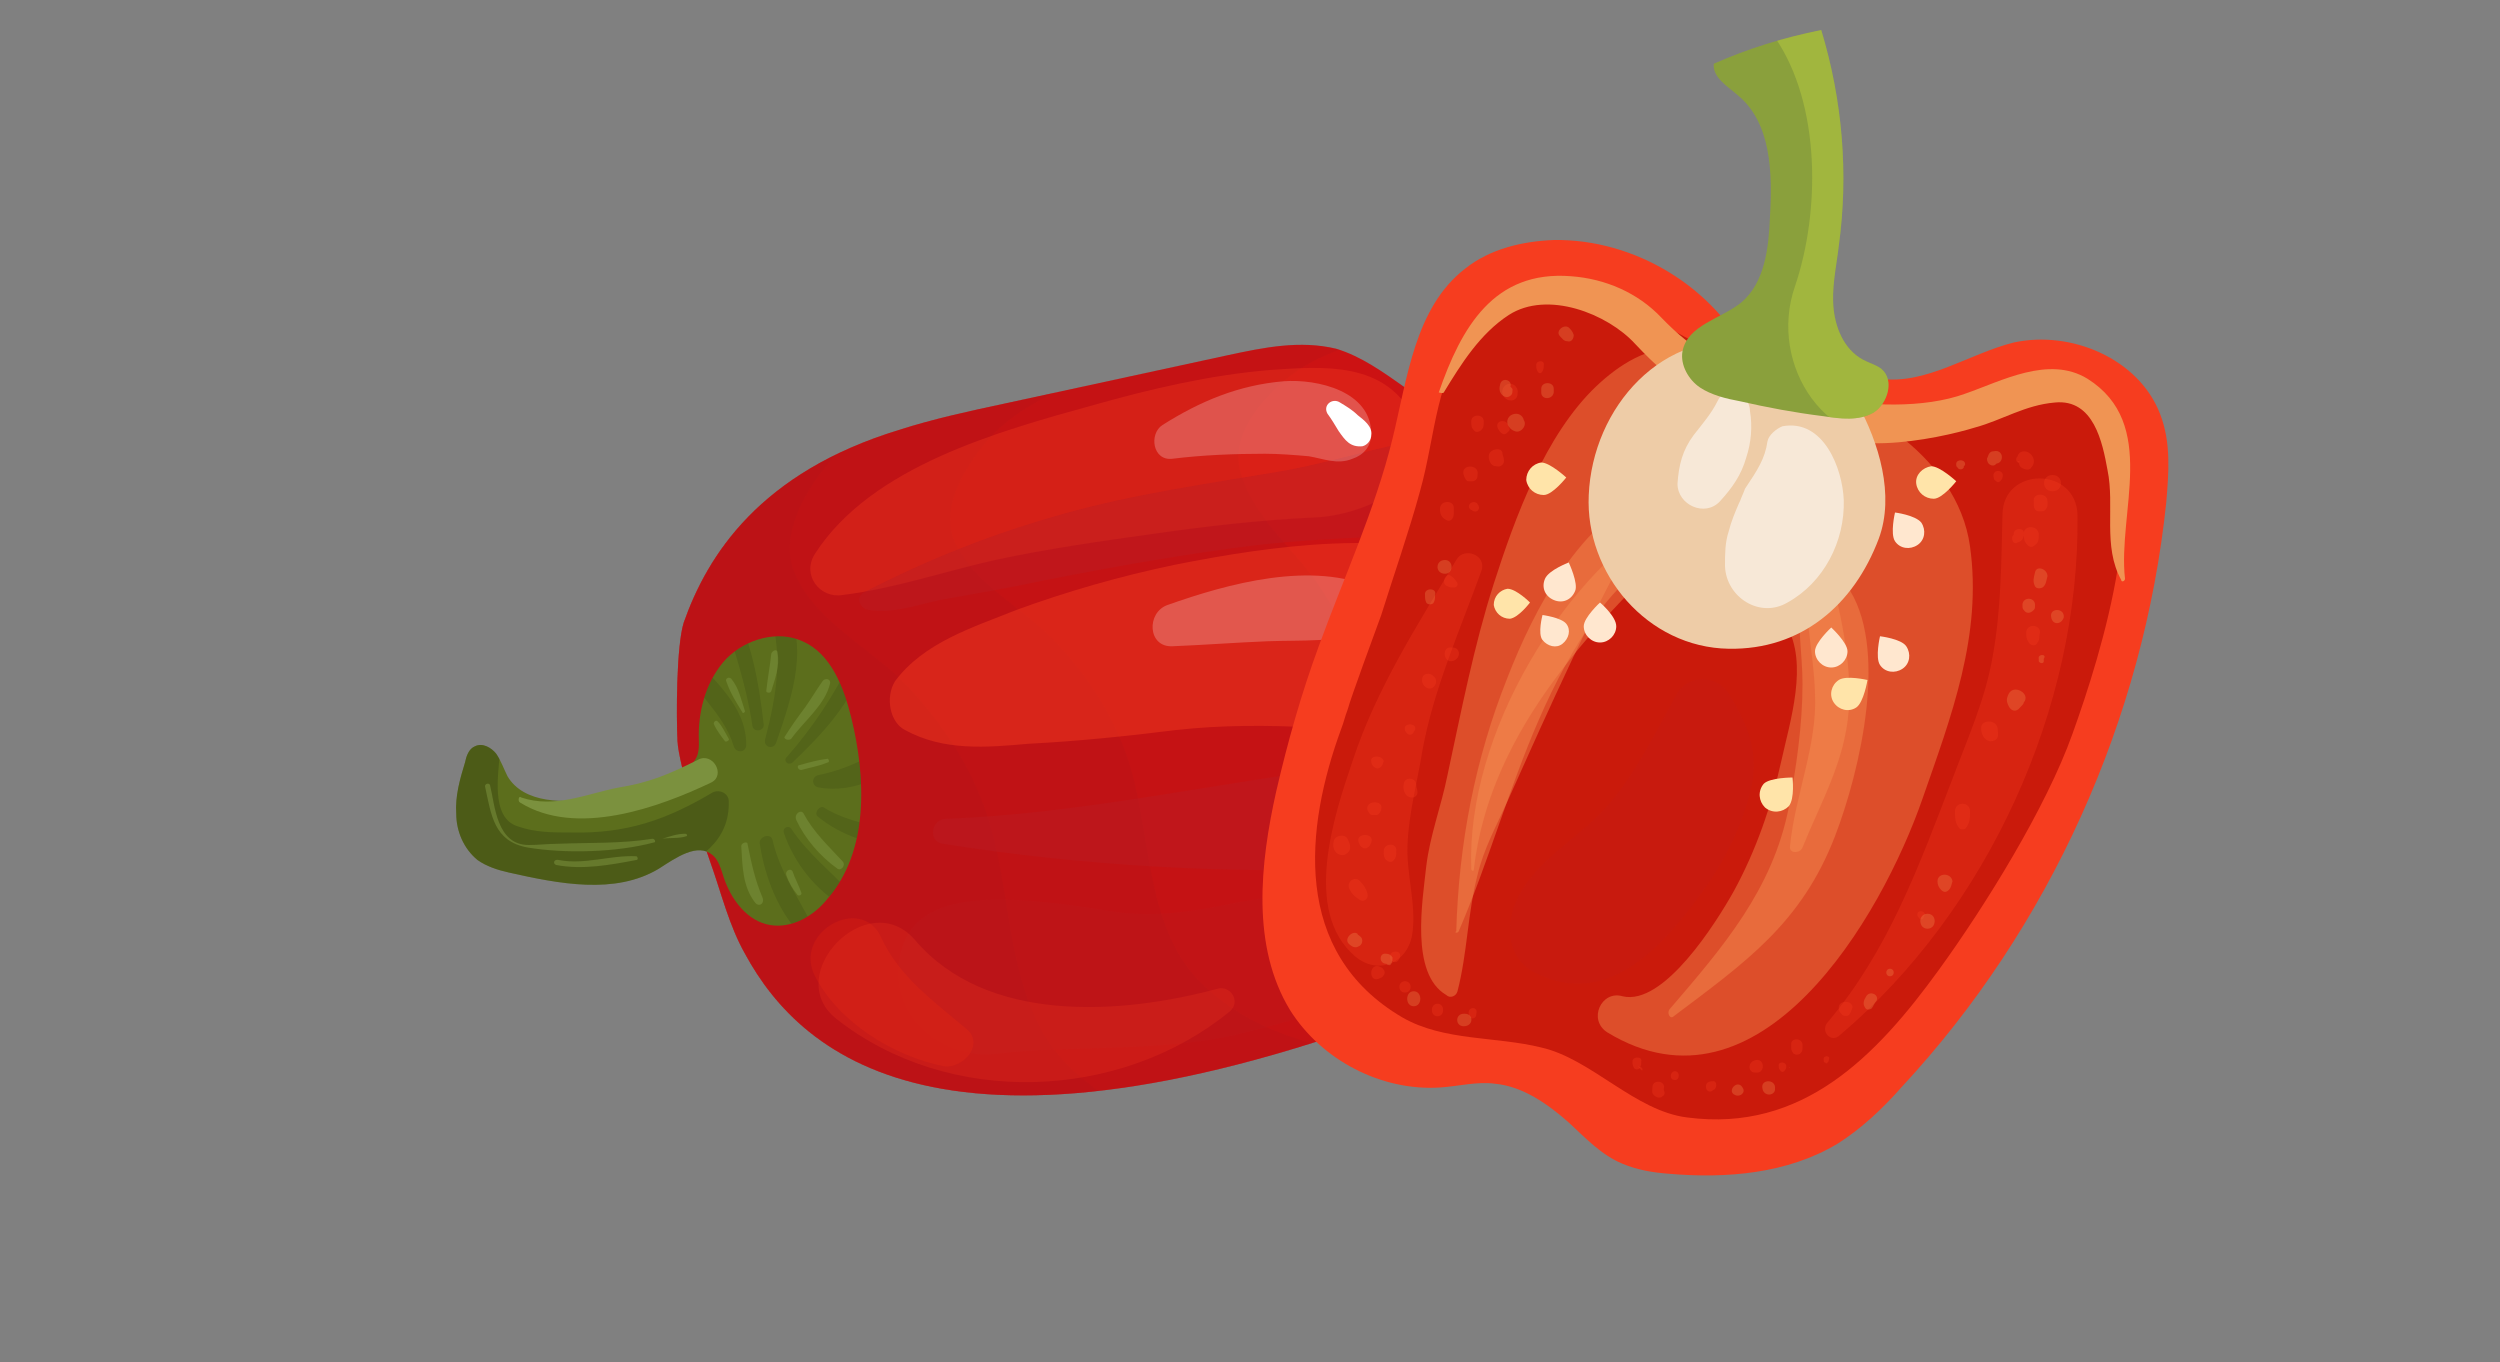 <?xml version="1.0" encoding="utf-8"?>
<!-- Generator: Adobe Illustrator 21.0.0, SVG Export Plug-In . SVG Version: 6.00 Build 0)  -->
<svg version="1.1" id="Слой_2" xmlns="http://www.w3.org/2000/svg" xmlns:xlink="http://www.w3.org/1999/xlink" x="0px" y="0px"
	 viewBox="0 0 200 109" style="enable-background:new 0 0 200 109;" xml:space="preserve">
<rect x="0" y="0" width="200" height="109" fill="#808080" stroke="none"/>
<style type="text/css">
	.st0{opacity:0.2;clip-path:url(#SVGID_2_);}
	.st1{fill:#AC1618;}
	.st2{fill:#5C6E1C;}
	.st3{opacity:0.33;}
	.st4{fill:#F63D1F;}
	.st5{opacity:0.44;}
	.st6{opacity:0.18;}
	.st7{fill:#B91C23;}
	.st8{opacity:0.42;clip-path:url(#SVGID_4_);}
	.st9{opacity:0.29;}
	.st10{fill:#E2220E;}
	.st11{opacity:0.23;}
	.st12{fill:#FFFFFF;}
	.st13{opacity:0.36;clip-path:url(#SVGID_6_);}
	.st14{fill:#2F3B0D;}
	.st15{opacity:0.2;clip-path:url(#SVGID_6_);}
	.st16{fill:#7B913E;}
	.st17{opacity:0.55;}
	.st18{opacity:0.22;}
	.st19{fill:#CA1A0B;}
	.st20{fill:#F58F51;}
	.st21{fill:#F09453;}
	.st22{opacity:0.3;}
	.st23{fill:#EECCA7;}
	.st24{fill:#8AA03C;}
	.st25{opacity:0.15;}
	.st26{fill:#FFE7CF;}
	.st27{fill:#FFE4A9;}
	.st28{opacity:0.37;clip-path:url(#SVGID_8_);}
	.st29{fill:#C9DB40;}
</style>
<g>
	<g>
		<g>
			<defs>
				<path id="SVGID_1_" d="M98.3,28.4c-6,1.3-12,2.6-18,3.9c-2.8,0.6-5.6,1.2-8.4,2.1c-11.1,3.4-15.3,10-17.2,15.4
					c-0.6,1.9-0.6,7.5-0.5,9.5c0.1,1.9,2,7.9,2.6,9.6c0.9,2.5,1.5,5.1,2.8,7.4c4.6,8.5,16.8,18.8,55.9,3.4c2.7-1.1,8.8-4.5,9.3-7.9
					c0.7-5.5-1.5-6.4-0.6-9.5c0.3-1.1,0.9-2.1,1.4-3.2c1.2-2.5,1.8-5.3,1.3-8.1c-0.5-2.7-2.1-5.3-4.5-6.7c-1.1-0.6-2.3-1-3.2-1.9
					c-1.7-1.7-1.3-4.5-2.3-6.7c-0.9-2-2.7-3.4-4.5-4.7c-1.7-1.2-3.5-2.5-5.5-3.1C104,27.2,101.1,27.8,98.3,28.4z"/>
			</defs>
			<use xlink:href="#SVGID_1_"  style="overflow:visible;fill:#CC1213;"/>
			<clipPath id="SVGID_2_">
				<use xlink:href="#SVGID_1_"  style="overflow:visible;"/>
			</clipPath>
			<g class="st0">
				<path class="st1" d="M114,21.9c-7-8.5-55.4,9.4-60.5,16C50,42.4,42,54.3,43.4,59.7c1.3,5.2,8.2,22.1,9.6,27.1
					c0.6,2.3,26.8,4.3,26.7,6.6c-0.1,3.4,44.8,9,50.5,6.7c5.1-2,4.8-9.7,0.6-12.4c-5.5-3.5-11.9-4.7-16.6-9.2
					c-2.3-2.2-3.5-4.2-4-6.9c-0.9-4.2-0.1-9.1-0.5-13.4c-0.3-4-1.9-8-4.2-11.4c-2-3-5.5-5.6-6.3-9.2c-0.7-2.8,1.6-5.5,3.5-7.1
					c2.9-2.5,6.2-3,9.7-4.1C114.5,25.9,115.4,23.6,114,21.9L114,21.9z"/>
			</g>
			<g class="st0">
				<path class="st1" d="M88.1,25c-8.5-7.1-52.7,19.5-56.5,26.9c-2.6,5.1-8.3,18.3-5.9,23.4c2.3,4.9,12.1,20.2,14.4,24.9
					c1,2.1,27.1-0.7,27.5,1.6c0.6,3.4,45.7,0.5,50.9-2.8c4.7-2.9,3-10.4-1.7-12.3c-6-2.4-12.6-2.4-18-5.9c-2.7-1.8-4.2-3.5-5.3-6.1
					c-1.7-4-1.8-8.9-3-13.1c-1.1-3.9-3.4-7.5-6.2-10.4c-2.5-2.6-6.4-4.5-7.9-7.8c-1.2-2.6,0.6-5.7,2.2-7.7c2.4-3,5.5-4.1,8.8-5.8
					C89.4,28.9,89.8,26.5,88.1,25L88.1,25z"/>
			</g>
			<g class="st0">
				<path class="st1" d="M76.4,25.4C67,17.5,17.6,47.1,13.4,55.5c-2.9,5.7-9.2,20.4-6.6,26.1c2.5,5.4,13.6,22.6,16.1,27.8
					c1.2,2.4,30.3-0.8,30.7,1.7c0.6,3.8,51,0.6,56.9-3.1c5.2-3.3,3.3-11.7-1.9-13.7c-6.8-2.7-14-2.7-20.1-6.6c-3-2-4.7-3.9-5.9-6.8
					c-1.9-4.5-2-10-3.3-14.6c-1.2-4.4-3.8-8.4-6.9-11.6c-2.8-2.9-7.2-5-8.8-8.8c-1.3-2.9,0.7-6.4,2.4-8.5c2.6-3.3,6.2-4.6,9.8-6.5
					C77.9,29.7,78.4,27,76.4,25.4L76.4,25.4z"/>
			</g>
		</g>
		<path class="st2" d="M57,68.4c0.5,0.4,0.7,1.2,0.9,1.8c0.6,1.8,1.9,3.5,3.7,3.8c1.7,0.3,3.5-0.7,4.6-2.1c3.3-3.8,3.1-9.6,1.9-14.5
			c-0.6-2.4-1.6-5.1-3.9-6.1c-2-0.9-4.5-0.2-6.1,1.4c-1.5,1.6-2.2,3.9-2.2,6.1c0,0.7,0.1,1.4-0.3,2c-0.4,0.7-1.2,1.1-1.9,1.3
			c-1.9,0.7-3.9,1.3-6,1.7c-2.5,0.5-5.8,0.5-7.1-1.7c-0.3-0.6-0.5-1.2-0.9-1.8c-0.4-0.5-1.1-0.9-1.7-0.6c-0.5,0.2-0.7,0.8-0.8,1.3
			c-0.4,1.3-0.8,2.7-0.7,4.1c0,1.4,0.6,2.8,1.7,3.7c0.7,0.5,1.6,0.8,2.5,1c4,0.9,8.5,1.8,12-0.3C54.1,68.6,55.8,67.4,57,68.4z"/>
		<g class="st3">
			<path class="st4" d="M67.4,47.6c4.1-0.5,8.2-1.9,12.2-2.8c4.2-0.9,8.4-1.5,12.7-2.1c4.2-0.6,8.5-1.1,12.8-1.3
				c3.8-0.1,10.7-2.9,8-8c-2.3-4.5-7.2-4.1-11.5-3.8c-4.8,0.4-9.5,1.5-14.1,2.8c-7.6,2.1-17.8,4.9-22.3,11.9
				C64.1,46,65.6,47.9,67.4,47.6L67.4,47.6z"/>
		</g>
		<g class="st5">
			<path class="st4" d="M72.4,58.4c3.1,1.7,6.5,1.4,9.9,1.1c3.9-0.2,7.8-0.6,11.8-1.1c3.6-0.4,7.3-0.4,10.9-0.2
				c3.9,0.2,7.6,1.3,11.4,1.7c8.8,1.1,10.9-12.1,2.9-14.9c-7.9-2.7-17.4-1.4-25.4,0.2c-4.3,0.9-8.5,2.1-12.6,3.6
				c-3.5,1.4-7.4,2.6-9.7,5.7C70.8,55.8,71.2,57.8,72.4,58.4L72.4,58.4z"/>
		</g>
		<g class="st6">
			<path class="st7" d="M118.8,70.7c-3-0.6-5.7-0.2-8.7,0.1c-3.5,0.4-7.1,0.7-10.6,1.3c-3.5,0.7-7,1.4-10.6,0.8
				c-9.1-1.5-15.2-1.6-16.7,2.8c-1.7,5.1,2.8,9.2,7.6,8.6c5.6-0.7,12.8-0.1,19-1.5c3.8-0.9,7.8-2.1,11.5-3.4c3.5-1.3,6.2-3,9.1-5.1
				C120.8,73.3,120.3,71,118.8,70.7L118.8,70.7z"/>
		</g>
		<g>
			<defs>
				<path id="SVGID_3_" d="M98.3,28.4c-6,1.3-12,2.6-18,3.9c-2.8,0.6-5.6,1.2-8.4,2.1c-11.1,3.4-15.3,10-17.2,15.4
					c-0.6,1.9-0.6,7.5-0.5,9.5c0.1,1.9,2,7.9,2.6,9.6c0.9,2.5,1.5,5.1,2.8,7.4c4.6,8.5,16.8,18.8,55.9,3.4c2.7-1.1,8.8-4.5,9.3-7.9
					c0.7-5.5-1.5-6.4-0.6-9.5c0.3-1.1,0.9-2.1,1.4-3.2c1.2-2.5,1.8-5.3,1.3-8.1c-0.5-2.7-2.1-5.3-4.5-6.7c-1.1-0.6-2.3-1-3.2-1.9
					c-1.7-1.7-1.3-4.5-2.3-6.7c-0.9-2-2.7-3.4-4.5-4.7c-1.7-1.2-3.5-2.5-5.5-3.1C104,27.2,101.1,27.8,98.3,28.4z"/>
			</defs>
			<clipPath id="SVGID_4_">
				<use xlink:href="#SVGID_3_"  style="overflow:visible;"/>
			</clipPath>
			<g class="st8">
				<path class="st7" d="M69.5,48.8c2,0.3,3.8-0.4,5.7-0.8c2.8-0.5,5.7-1,8.5-1.6c5.6-1.1,11.2-2.1,16.9-2.8
					c5.5-0.6,10.9-0.7,16.4-0.9c4.8-0.2,9.2,2.2,13.9,2.8c2.4,0.3,3.2-3,1.8-4.4c-3.6-3.8-7.7-5.9-13-6.3
					c-5.9-0.4-11.5,1.9-17.2,2.9c-5.9,1-11.7,1.8-17.4,3.4c-5.7,1.6-10.8,3.6-16,6.3C68.4,47.8,68.8,48.7,69.5,48.8L69.5,48.8z"/>
			</g>
			<g class="st8">
				<path class="st7" d="M75.4,67.5c11.4,1.8,22.6,2.4,34.1,2c10.5-0.4,21.3-1.2,27.7-10.7c1.7-2.6-1.1-5.9-3.9-5.1
					c-3.8,1-6.9,3.2-10.4,4.9c-4.3,2.1-10.1,2.1-14.8,2.7c-10.8,1.3-21.5,3.8-32.4,4.2C74.5,65.5,74.2,67.3,75.4,67.5L75.4,67.5z"/>
			</g>
		</g>
		<g class="st9">
			<path class="st10" d="M77.3,82.3c-2.6-2.2-5.4-4.2-6.8-7.3c-1.6-3.5-7.1-0.4-5.3,3.1c1.9,3.7,6.3,6.4,10.3,7.2
				C77.1,85.5,78.8,83.5,77.3,82.3L77.3,82.3z"/>
		</g>
		<g class="st11">
			<path class="st12" d="M93.8,36.7c2.4-0.3,5-0.4,7.4-0.4c1.1,0,2.4,0.1,3.5,0.2c1.2,0.2,2.3,0.7,3.5,0.2c0.9-0.3,1.5-1,1.5-2
				c0-3.4-4.3-4.4-7-4.2C99.1,30.8,96,32.1,93,34C91.9,34.7,92.2,36.9,93.8,36.7L93.8,36.7z"/>
		</g>
		<g class="st11">
			<path class="st12" d="M93.8,51.7c2.5-0.1,5.1-0.3,7.6-0.4c2.7-0.1,5.6,0.1,8.2-0.8c1.4-0.5,2-2.7,0.4-3.4
				c-5-2.3-11.8-0.4-16.6,1.3C91.7,49,91.8,51.8,93.8,51.7L93.8,51.7z"/>
		</g>
		<g class="st11">
			<path class="st12" d="M114.8,49.7c0,0.1,0,0.1,0,0.2c0-0.2-0.1-0.4-0.1-0.6c0,0.4,0.1,0.7,0.1,1.1c0.2,1,1.2,1.9,2.2,2.2
				c1,0.2,1.9,0,2.7-0.7c0.7-0.7,1-1.7,0.7-2.7c-0.5-1.8-2.5-2.7-4.2-2c-0.5,0.2-0.9,0.4-1.2,1C114.8,48.6,114.8,49.2,114.8,49.7
				L114.8,49.7z"/>
		</g>
		<g>
			<path class="st12" d="M106.2,33.1c0.3,0.4,0.6,0.9,0.9,1.4c0.5,0.7,0.9,1.3,1.9,1.2c0.4-0.1,0.7-0.5,0.7-0.9
				c0.1-0.7-0.6-1.2-1.1-1.6c-0.4-0.4-0.9-0.7-1.4-1C106.6,31.8,105.8,32.4,106.2,33.1L106.2,33.1z"/>
		</g>
		<g>
			<defs>
				<path id="SVGID_5_" d="M57,68.4c0.5,0.4,0.7,1.2,0.9,1.8c0.6,1.8,1.9,3.5,3.7,3.8c1.7,0.3,3.5-0.7,4.6-2.1
					c3.3-3.8,3.1-9.6,1.9-14.5c-0.6-2.4-1.6-5.1-3.9-6.1c-2-0.9-4.5-0.2-6.1,1.4c-1.5,1.6-2.2,3.9-2.2,6.1c0,0.7,0.1,1.4-0.3,2
					c-0.4,0.7-1.2,1.1-1.9,1.3c-1.9,0.7-3.9,1.3-6,1.7c-2.5,0.5-5.8,0.5-7.1-1.7c-0.3-0.6-0.5-1.2-0.9-1.8c-0.4-0.5-1.1-0.9-1.7-0.6
					c-0.5,0.2-0.7,0.8-0.8,1.3c-0.4,1.3-0.8,2.7-0.7,4.1c0,1.4,0.6,2.8,1.7,3.7c0.7,0.5,1.6,0.8,2.5,1c4,0.9,8.5,1.8,12-0.3
					C54.1,68.6,55.8,67.4,57,68.4z"/>
			</defs>
			<clipPath id="SVGID_6_">
				<use xlink:href="#SVGID_5_"  style="overflow:visible;"/>
			</clipPath>
			<g class="st13">
				<path class="st14" d="M57,63.4c-3.7,2.2-6.9,3.3-11.3,3.2c-1.5,0-2.9,0-4.3-0.5c-2.2-0.7-1.5-4.3-1.4-6c0-2.4-3.5-2.8-4.1-0.6
					c-1.8,6.5,1.7,11.2,8.2,11.4c4.4,0.2,14.4-0.5,14.2-6.8C58.3,63.5,57.6,63.1,57,63.4L57,63.4z"/>
			</g>
			<g class="st15">
				<path class="st14" d="M60.8,67.6c0.4,2.6,1.5,5.4,3.3,7.2c0.5,0.5,1.1-0.1,0.9-0.7c-1.1-2.3-2.6-4.3-3.2-6.9
					C61.7,66.6,60.6,66.9,60.8,67.6L60.8,67.6z"/>
			</g>
			<g class="st15">
				<path class="st14" d="M62.7,66.6c0.8,2.4,2.6,4.7,4.8,5.9c0.6,0.3,1.1-0.4,0.7-0.9c-1.6-1.8-3.5-3.2-4.9-5.3
					C63.1,66,62.6,66.2,62.7,66.6L62.7,66.6z"/>
			</g>
			<g class="st15">
				<path class="st14" d="M65.4,65.3c1.9,1.6,4.4,2.3,6.8,2.6c0.5,0.1,0.9-0.6,0.4-0.9c-2.2-1-4.6-1.1-6.7-2.4
					C65.6,64.4,65.1,65,65.4,65.3L65.4,65.3z"/>
			</g>
			<g class="st15">
				<path class="st14" d="M65.5,63c2.9,0.5,5.5-1,7.7-2.7c0.5-0.4,0-1.3-0.6-1.1c-2.4,0.9-4.5,2.3-7.1,2.8
					C64.9,62.1,64.9,62.9,65.5,63L65.5,63z"/>
			</g>
			<g class="st15">
				<path class="st14" d="M63.4,61c2.3-2.2,4.8-4.8,5.7-8c0.1-0.5-0.7-0.9-0.9-0.4c-1.4,2.9-3.1,5.5-5.2,7.9
					C62.6,60.8,63,61.3,63.4,61L63.4,61z"/>
			</g>
			<g class="st15">
				<path class="st14" d="M62.1,59.4c1.3-3.8,2.8-8,0.4-11.6c-0.4-0.5-1.3-0.2-1.1,0.5c1.3,3.9,0.8,7-0.2,10.9
					C61.1,59.8,61.9,60,62.1,59.4L62.1,59.4z"/>
			</g>
			<g class="st15">
				<path class="st14" d="M61.1,58c-0.4-3.5-1-6.9-2.7-10c-0.2-0.4-0.9-0.1-0.8,0.3c1,3.3,2.1,6.4,2.6,9.8
					C60.3,58.6,61.1,58.5,61.1,58L61.1,58z"/>
			</g>
			<g class="st15">
				<path class="st14" d="M59.7,59.6c0-3.3-2.8-5.2-4.6-7.6c-0.5-0.6-1.4-0.1-1,0.6c1.2,2.5,3.8,4.4,4.6,7.1
					C58.9,60.3,59.7,60.2,59.7,59.6L59.7,59.6z"/>
			</g>
		</g>
		<g>
			<path class="st16" d="M41.6,64.2c4.5,2.8,11.1,0.4,15.3-1.6c1.2-0.6,0.1-2.5-1.1-1.8c-2.2,1.1-3.8,1.8-6.3,2.2
				c-2.6,0.5-5.1,1.7-7.8,0.8C41.5,63.6,41.4,64.1,41.6,64.2L41.6,64.2z"/>
		</g>
		<g class="st17">
			<path class="st16" d="M38.8,62.9c0.5,2.3,0.7,4.4,3.4,4.9c3,0.5,7.1,0.4,10.1-0.4c0.2,0,0.1-0.3-0.1-0.3c-2.5,0.4-5,0.3-7.5,0.4
				c-0.8,0-1.6,0.1-2.4,0.1c-2.6,0-2.7-3.2-3.1-4.8C39.1,62.6,38.8,62.7,38.8,62.9L38.8,62.9z"/>
		</g>
		<g class="st17">
			<path class="st16" d="M53,67.1c0.6-0.1,1.3,0,1.9-0.2c0.1,0,0.1-0.2-0.1-0.2C54.2,66.7,53.6,66.9,53,67.1C53,67,53,67.1,53,67.1
				L53,67.1z"/>
		</g>
		<g class="st17">
			<path class="st16" d="M44.5,69.2c2.1,0.4,4.3,0,6.4-0.4c0.2,0,0.1-0.3,0-0.3c-2.1-0.1-4.1,0.7-6.2,0.3
				C44.3,68.7,44.2,69.1,44.5,69.2L44.5,69.2z"/>
		</g>
		<g class="st17">
			<path class="st16" d="M63.3,59.1c1-1.4,2.7-2.7,3.1-4.4c0.1-0.4-0.4-0.5-0.6-0.2c-0.5,0.7-0.9,1.4-1.4,2.1
				c-0.6,0.8-1.1,1.5-1.6,2.3C62.6,59.1,63.1,59.3,63.3,59.1L63.3,59.1z"/>
		</g>
		<g class="st17">
			<path class="st16" d="M61.7,55.3c0.3-1,0.7-2,0.5-3.1c0-0.3-0.4-0.2-0.5,0.1c-0.1,1-0.3,2-0.4,3C61.3,55.4,61.6,55.5,61.7,55.3
				L61.7,55.3z"/>
		</g>
		<g class="st17">
			<path class="st16" d="M59.6,56.9c-0.3-0.9-0.5-1.9-1.1-2.6c-0.2-0.2-0.5,0-0.4,0.2c0.3,0.9,0.8,1.7,1.3,2.5
				C59.4,57.1,59.6,57,59.6,56.9L59.6,56.9z"/>
		</g>
		<g class="st17">
			<path class="st16" d="M58.3,59.1c-0.3-0.5-0.5-1-0.9-1.4c-0.1-0.1-0.3,0-0.3,0.2c0.2,0.5,0.6,1,0.9,1.4
				C58.1,59.4,58.4,59.2,58.3,59.1L58.3,59.1z"/>
		</g>
		<g class="st17">
			<path class="st16" d="M64.1,61.6c0.7-0.2,1.4-0.3,2.1-0.6c0.2,0,0.1-0.3,0-0.3c-0.8,0.1-1.5,0.3-2.2,0.5
				C63.7,61.2,63.8,61.6,64.1,61.6L64.1,61.6z"/>
		</g>
		<g class="st17">
			<path class="st16" d="M63.7,65.6c0.7,1.5,1.9,2.9,3.3,3.9c0.3,0.2,0.7-0.3,0.4-0.6c-1.1-1.2-2.3-2.3-3.1-3.8
				C64.1,64.7,63.5,65.1,63.7,65.6L63.7,65.6z"/>
		</g>
		<g class="st17">
			<path class="st16" d="M62.9,70c0.2,0.6,0.5,1.1,0.9,1.6c0.1,0.1,0.4,0,0.3-0.2c-0.2-0.6-0.5-1.1-0.7-1.7
				C63.2,69.4,62.8,69.7,62.9,70L62.9,70z"/>
		</g>
		<g class="st17">
			<path class="st16" d="M59.3,67.7c0.1,1.6,0.1,3.2,1.1,4.5c0.3,0.4,0.8,0.1,0.6-0.4c-0.6-1.4-0.9-2.8-1.2-4.3
				C59.8,67.3,59.3,67.4,59.3,67.7L59.3,67.7z"/>
		</g>
		<g class="st18">
			<path class="st4" d="M97.4,79.1c-7.8,2.1-18.5,2.8-24.2-3.9c-3.8-4.4-10.7,2.8-6.3,6.3c9,7.1,22.7,6.6,31.5-0.6
				C99.3,80.1,98.4,78.8,97.4,79.1L97.4,79.1z"/>
		</g>
	</g>
	<g>
		<path class="st4" d="M125.5,89.8c1.3,1.2,2.6,2.6,4.3,3.3c1.2,0.5,2.4,0.7,3.7,0.8c4.6,0.4,9.5,0,13.5-2.4
			c1.9-1.2,3.6-2.8,5.1-4.5c11.9-12.8,19.4-29.5,21.2-46.8c0.2-2.4,0.4-4.8-0.5-7.1c-1.7-4.4-7.1-6.7-11.7-5.7
			c-3.6,0.9-7,3.4-10.7,2.9c-1.5-0.2-2.9-1-4.3-1.3c-1.5-0.3-3.2-0.2-4.2,1c-0.7,0.5-1.5-0.4-1.9-1.2c-2.8-5.8-9.2-9.7-15.7-9.6
			c-2.5,0.1-5.1,0.7-7.1,2.3c-4,3.1-4.6,8.7-5.8,13.6c-1.4,5.7-3.9,11.1-5.9,16.6c-1.4,3.8-2.5,7.7-3.4,11.6
			c-1.3,5.8-2,12.4,1.1,17.5c2.5,4,7.3,6.5,12,6.2c1.5-0.1,3-0.5,4.4-0.3C121.8,86.9,123.8,88.3,125.5,89.8z"/>
		<path class="st19" d="M167.8,32.6c-2.8-3.4-8.4-1.3-13.5,0.6c-2.2,0.8-4.9,0.3-6.9-1c-2.7-1.7-3.7-3.7-7.3-3.7
			c-1.2,0-2.8-1.5-3.7-0.8c-6.2-2.4-10.5-10-18.4-1.3c-3.2,3.6-3.1,8.3-4.4,12.9c-0.9,3.3-2.1,6.7-3.1,9.9c-0.4,1.1-2.4,6.5-2.7,7.6
			c-0.2,0.5-0.3,1-0.5,1.5c-2.9,7.9-4,17.9,4.9,23.1c3.3,1.9,7.5,1.5,11.1,2.4c4,0.9,7.5,5.1,11.7,5.6c9.2,1.2,15.1-4.9,20.1-11.8
			c3.7-5.1,8.6-13,10.7-18.9C168.1,52.3,172.5,38.4,167.8,32.6z"/>
		<g class="st5">
			<path class="st20" d="M116.6,79.3c0.8-3.1,0.8-6.2,1.6-9.3c0.5-2.1,1.5-3.9,2.4-5.9c1.7-3.8,3.4-7.6,5.2-11.4
				c2.1-4.4,4.2-8.8,7-12.8c0.4-0.5,1-1.1,1.5-1.6c0.1-0.1,1.1-0.7,0.4-0.4c3.5-1.3-1.1,0.3,1.8-0.5c0.7-0.2,3-1.6,1.9-1
				c1-0.5,1.6-1.7,1.6-2.9c0.1-3.4-2.5-5.2-5.5-5.6c-2.6-0.3-5,1.3-6.8,3c-4.1,3.9-6.5,10.5-8.2,15.8c-1.6,5-2.6,10.2-3.7,15.3
				c-0.5,2.5-1.4,4.8-1.7,7.3c-0.3,2.8-1.3,8.6,1.6,10.3C116,79.9,116.5,79.7,116.6,79.3L116.6,79.3z"/>
		</g>
		<g class="st5">
			<path class="st20" d="M128.6,82.6c12.2,7.4,21.9-9.2,25.2-18.7c2.3-6.6,4.8-13.1,3.8-20.2c-1-7.3-9.4-12.6-16.2-12.8
				c-3.7-0.1-7.2,2.7-8.2,6.2c-1.1,3.9,0.8,7.3,3.9,9.6c0.8,0.7,1.8,1.2,2.9,1.5c0,0,2.9,1.1,1.3,0.4c0.5,0.2,1,0.5,1.5,0.8
				c-0.6-0.3-0.8-1,0.1,0.6c1.8,3.1,0.3,7.7-0.4,10.9c-0.8,3.6-2,7.1-3.8,10.4c-1.4,2.5-5.6,9.2-8.9,8.4
				C128.1,79.2,127,81.6,128.6,82.6L128.6,82.6z"/>
		</g>
		<g>
			<path class="st21" d="M115.5,31.4c1.4-2.3,2.9-4.7,5.2-6.2c3.1-2,7.9-0.1,10.1,2.3c3.2,3.4,5.9,5.4,10.7,4.5c1-0.2,1-1.8,0-2
				c-3.7-0.6-6-1.9-8.6-4.6c-1.9-2-4.5-3.1-7.2-3.3c-6.2-0.5-8.8,4.1-10.6,9.3C115.2,31.4,115.4,31.5,115.5,31.4L115.5,31.4z"/>
		</g>
		<g>
			<path class="st21" d="M170,46.3c-0.6-5.3,2.7-12.4-3-16c-3.1-1.9-6.9,0.2-9.8,1.2c-3.3,1.2-7.9,1-11.3,0.3
				c-0.7-0.2-1.6,0.5-1.3,1.3c1.6,3.9,10.5,2,13.4,1.1c2.2-0.6,4-1.8,6.4-2c3.1-0.3,3.8,3.2,4.2,5.4c0.6,2.9-0.4,6.1,1.1,8.8
				C169.7,46.6,170,46.5,170,46.3L170,46.3z"/>
		</g>
		<g class="st5">
			<path class="st20" d="M133.9,81.3c5.7-4.3,10.2-7.4,12.9-14.4c2-5.2,4.4-15.3,0.9-20.1c-0.9-1.2-3.3-1.4-3.6,0.5
				c-0.4,2.5,0.1,4.9,0.1,7.4c0,3.3-0.5,6.7-1.1,9.9c-1.3,6.6-5.3,11.2-9.5,16.1C133.3,81,133.6,81.6,133.9,81.3L133.9,81.3z"/>
		</g>
		<g class="st5">
			<path class="st20" d="M116.7,74.5c2.4-5.6,4-11.4,6.4-16.9c1.3-3,2.8-5.8,4.7-8.5c1.9-2.7,4.6-4.5,6.5-7.2c0.9-1.3-0.6-3.2-2-2.6
				c-5.8,2.1-9.6,9.5-11.7,14.9c-2.6,6.5-3.9,13.3-4.1,20.3C116.3,74.6,116.6,74.7,116.7,74.5L116.7,74.5z"/>
		</g>
		<g class="st5">
			<path class="st20" d="M117.9,69.6c1.3-11.4,9.9-19.9,17.7-27.4c0.9-0.8-0.2-2.2-1.3-1.7c-9.3,5.3-17,18.3-16.6,29
				C117.7,69.7,117.9,69.7,117.9,69.6L117.9,69.6z"/>
		</g>
		<g class="st5">
			<path class="st20" d="M144.2,67.8c1.5-3.7,3.4-6.9,3.7-11c0.3-3.9-0.8-8.3-1.7-12c-0.2-0.8-1.5-0.8-1.6,0
				c-0.5,3.6,0.5,7.1,0.6,10.7c0.2,4.1-1.6,8.1-2,12.2C143.1,68.3,144,68.3,144.2,67.8L144.2,67.8z"/>
		</g>
		<g class="st22">
			<path class="st4" d="M147.2,82.8c11.8-10,19.2-26.2,19-41.6c-0.1-3.9-6-3.9-6,0c-0.1,3.8-0.1,7.6-0.8,11.4
				c-0.6,3.4-2,6.5-3.2,9.7c-2.7,7-5.1,13.7-10,19.5C145.6,82.5,146.5,83.5,147.2,82.8L147.2,82.8z"/>
		</g>
		<g class="st22">
			<path class="st4" d="M116.5,44.8c-3.1,5.2-6.4,10.3-8.3,16.1c-1.5,4.4-4,12,0.2,15.6c1.9,1.6,4.3,0.5,4.6-1.9
				c0.3-2.3-0.5-4.7-0.4-7c0.1-2.6,0.8-5.1,1.2-7.6c0.9-4.9,3-9.6,4.7-14.3C119,44.4,117.1,43.7,116.5,44.8L116.5,44.8z"/>
		</g>
		<g class="st22">
			<path class="st4" d="M115.8,46.9c0.2,0.1,0.3,0.1,0.5,0.1c0.3,0,0.4-0.3,0.2-0.5c-0.1-0.1-0.2-0.3-0.4-0.4
				C115.7,45.7,115.2,46.7,115.8,46.9L115.8,46.9z"/>
		</g>
		<g class="st22">
			<path class="st4" d="M117.7,40.8c0.1,0,0.1,0.1,0.2,0.1c0.2,0.1,0.5-0.1,0.4-0.4c0-0.1-0.1-0.1-0.1-0.2
				C117.8,39.9,117.2,40.5,117.7,40.8L117.7,40.8z"/>
		</g>
		<g class="st22">
			<path class="st4" d="M119.1,36.5c0,0.4,0.2,0.8,0.6,0.8c0.4,0.1,0.7-0.2,0.6-0.6c0-0.1-0.1-0.3-0.1-0.4
				C120.2,35.7,119.1,35.9,119.1,36.5L119.1,36.5z"/>
		</g>
		<g class="st22">
			<path class="st4" d="M117.7,33.7c0,0.3,0,0.5,0.2,0.7c0.1,0.2,0.4,0.2,0.6,0c0.2-0.2,0.2-0.4,0.2-0.7
				C118.7,33.1,117.7,33.1,117.7,33.7L117.7,33.7z"/>
		</g>
		<g class="st22">
			<path class="st4" d="M120.2,31.5C120.2,31.5,120.2,31.5,120.2,31.5c0.2,0.7,1.1,0.7,1.2,0.1c0,0,0-0.1,0-0.1
				c0.1-0.4-0.2-0.8-0.6-0.8C120.4,30.7,120.1,31.1,120.2,31.5L120.2,31.5z"/>
		</g>
		<g class="st22">
			<path class="st4" d="M122.9,29.2c0,0.2,0,0.3,0.1,0.5c0.1,0.2,0.3,0.2,0.4,0c0.1-0.2,0.1-0.3,0.1-0.5
				C123.6,28.8,122.9,28.8,122.9,29.2L122.9,29.2z"/>
		</g>
		<g class="st22">
			<path class="st4" d="M122.1,33.2C122.2,33.2,122.2,33.2,122.1,33.2C122.1,33.2,122.1,33.2,122.1,33.2L122.1,33.2z"/>
		</g>
		<g class="st22">
			<path class="st4" d="M119.8,34.2c0.1,0.2,0.2,0.4,0.4,0.5c0.2,0.1,0.3,0,0.5-0.2c0,0,0,0,0,0c0.1-0.1,0.1-0.2,0-0.3
				c-0.1-0.2,0-0.1,0,0.1C120.8,33.5,119.6,33.5,119.8,34.2L119.8,34.2z"/>
		</g>
		<g class="st22">
			<path class="st4" d="M117.1,38C117.1,38,117.1,38.1,117.1,38c0.1,0.3,0.2,0.5,0.4,0.5c0.1,0,0.2,0,0.3,0c0.2,0,0.4-0.2,0.4-0.4
				c0,0,0-0.1,0-0.1C118.4,37.1,116.8,37.1,117.1,38L117.1,38z"/>
		</g>
		<g class="st22">
			<path class="st4" d="M115.2,40.7c0,0.4,0.1,0.7,0.5,0.9c0.3,0.2,0.6-0.1,0.6-0.5c0-0.1,0-0.3,0-0.5C116.3,40,115.2,40,115.2,40.7
				L115.2,40.7z"/>
		</g>
		<g class="st22">
			<path class="st4" d="M161.5,37c0.1,0,0.1-0.1,0-0.1C161.4,36.9,161.4,37,161.5,37L161.5,37z"/>
		</g>
		<g class="st22">
			<path class="st4" d="M161.6,37C161.6,37,161.7,37,161.6,37c0,0-0.1-0.1-0.1-0.1c0,0-0.1-0.1-0.1-0.1
				C161.4,36.9,161.5,36.9,161.6,37c-0.2-0.1-0.1-0.3-0.1-0.1c0,0.3,0.1,0.5,0.4,0.6c0.2,0.1,0.5,0.1,0.6-0.1
				c0.6-0.6-0.2-1.6-0.9-1.2c-0.1,0.1-0.2,0.2-0.2,0.4c0,0,0,0,0-0.1C161.2,36.7,161.3,37.1,161.6,37L161.6,37z"/>
		</g>
		<g class="st22">
			<path class="st4" d="M162.7,40.1c0,0.1,0,0.2,0,0.3c0,0.2,0.1,0.5,0.4,0.5c0.1,0,0.2,0,0.3,0c0.2,0,0.4-0.3,0.4-0.5
				c0-0.1,0-0.2,0-0.3C163.8,39.4,162.6,39.4,162.7,40.1L162.7,40.1z"/>
		</g>
		<g class="st22">
			<path class="st4" d="M159.5,38.2c0,0.2,0.1,0.2,0.2,0.3c0.1,0.1,0.2,0.1,0.3,0c0.1-0.1,0.2-0.2,0.2-0.3
				C160.4,37.5,159.3,37.5,159.5,38.2L159.5,38.2z"/>
		</g>
		<g class="st22">
			<path class="st4" d="M161.9,42.7c0,0.3,0,0.6,0.3,0.9c0.2,0.2,0.4,0.2,0.6,0c0.3-0.2,0.3-0.5,0.3-0.9C163,42,161.9,42,161.9,42.7
				L161.9,42.7z"/>
		</g>
		<g class="st22">
			<path class="st4" d="M164.2,39.3c0.9,0,0.9-1.3,0-1.3S163.3,39.3,164.2,39.3L164.2,39.3z"/>
		</g>
		<g class="st22">
			<path class="st4" d="M161.1,42.7c0,0.1,0,0.1-0.1,0.2c-0.1,0.3,0.1,0.7,0.4,0.5c0.4-0.1,0.5-0.4,0.5-0.7
				C162,42.2,161.1,42.2,161.1,42.7L161.1,42.7z"/>
		</g>
		<g class="st22">
			<path class="st4" d="M162.1,50.6c0,0.3,0,0.5,0.2,0.8c0.2,0.3,0.6,0.3,0.7,0c0.2-0.2,0.1-0.5,0.2-0.8
				C163.2,49.9,162.1,49.9,162.1,50.6L162.1,50.6z"/>
		</g>
		<g class="st22">
			<path class="st4" d="M158.5,58.3c0,0.4,0.2,0.9,0.7,1c0.3,0,0.5-0.1,0.6-0.3c0.1-0.3,0-0.6,0-0.8
				C159.6,57.5,158.4,57.6,158.5,58.3L158.5,58.3z"/>
		</g>
		<g class="st22">
			<path class="st4" d="M156.4,64.9c0,0.5,0,0.9,0.3,1.3c0.1,0.2,0.5,0.2,0.6,0c0.3-0.4,0.3-0.8,0.3-1.3
				C157.6,64.1,156.4,64.1,156.4,64.9L156.4,64.9z"/>
		</g>
		<g class="st22">
			<path class="st4" d="M153.4,73.2c0,0.1,0,0.1,0.1,0.2c0.1,0.2,0.3,0.2,0.4,0c0-0.1,0-0.1,0.1-0.2C154,72.8,153.3,72.8,153.4,73.2
				L153.4,73.2z"/>
		</g>
		<g class="st22">
			<path class="st4" d="M147.1,80.6c0,0.3,0.1,0.4,0.3,0.6c0.1,0.1,0.4,0.1,0.5,0c0.2-0.2,0.2-0.4,0.3-0.6
				C148.2,80,147.1,80,147.1,80.6L147.1,80.6z"/>
		</g>
		<g class="st22">
			<path class="st4" d="M142.3,85.3c0,0.1,0,0.2,0.1,0.3c0.1,0.2,0.3,0.2,0.4,0c0.1-0.1,0.1-0.2,0.1-0.3
				C142.9,84.9,142.2,84.9,142.3,85.3L142.3,85.3z"/>
		</g>
		<g class="st22">
			<path class="st4" d="M143.3,83.6c0,0.1,0,0.2,0,0.3c0,0.1,0.1,0.3,0.2,0.4c0.2,0.1,0.3,0.1,0.5,0c0.1-0.1,0.2-0.2,0.2-0.4
				c0-0.1,0-0.2,0-0.3C144.2,83,143.2,83,143.3,83.6L143.3,83.6z"/>
		</g>
		<g class="st22">
			<path class="st4" d="M145.9,84.8c0,0.1,0,0.2,0.1,0.2c0.1,0.1,0.2,0.1,0.2,0c0.1-0.1,0.1-0.1,0.1-0.2
				C146.5,84.4,145.8,84.4,145.9,84.8L145.9,84.8z"/>
		</g>
		<g class="st22">
			<path class="st4" d="M140.5,84.8C140.5,84.8,140.5,84.8,140.5,84.8c-0.7,0.1-0.7,1-0.1,1c0,0,0.1,0,0.1,0
				C141.2,85.9,141.2,84.7,140.5,84.8L140.5,84.8z"/>
		</g>
		<g class="st22">
			<path class="st4" d="M137,86.5c-0.4,0-0.6,0.2-0.5,0.6c0.1,0.3,0.5,0.3,0.6,0c0,0-0.1,0.1-0.1,0.1
				C137.4,87.2,137.4,86.4,137,86.5L137,86.5z"/>
		</g>
		<g class="st22">
			<path class="st4" d="M134,86.4c0.4,0,0.4-0.7,0-0.7S133.5,86.4,134,86.4L134,86.4z"/>
		</g>
		<g class="st22">
			<path class="st4" d="M108,71.2c0.2,0.4,0.5,0.6,0.8,0.8c0.3,0.2,0.7-0.1,0.6-0.5c-0.1-0.4-0.3-0.7-0.6-1
				C108.4,70,107.6,70.6,108,71.2L108,71.2z"/>
		</g>
		<g class="st22">
			<path class="st4" d="M109.4,64.8C109.4,64.9,109.5,64.9,109.4,64.8c0.1,0.2,0.2,0.4,0.4,0.4c0.1,0,0.2,0,0.3,0
				c0.2,0,0.3-0.2,0.4-0.4c0,0,0-0.1,0-0.1C110.7,64,109.2,64,109.4,64.8L109.4,64.8z"/>
		</g>
		<g class="st22">
			<path class="st4" d="M110.7,67.9C110.7,67.9,110.7,67.9,110.7,67.9C110.7,67.9,110.7,67.9,110.7,67.9L110.7,67.9z"/>
		</g>
		<g class="st22">
			<path class="st4" d="M106.7,67.3c-0.1,0.4,0,0.7,0.2,0.9c0.2,0.2,0.6,0.3,0.8,0.1c0.5-0.3,0.3-0.8,0.1-1.2
				C107.6,66.7,106.8,66.8,106.7,67.3L106.7,67.3z"/>
		</g>
		<g class="st22">
			<path class="st4" d="M110.7,68.1c0,0.3,0,0.5,0.2,0.7c0.2,0.2,0.5,0.2,0.6,0c0.2-0.2,0.2-0.4,0.2-0.7
				C111.8,67.4,110.7,67.4,110.7,68.1L110.7,68.1z"/>
		</g>
		<g class="st22">
			<path class="st4" d="M108.7,67.4c0.1,0.2,0.1,0.3,0.3,0.4c0.1,0.1,0.3,0.1,0.4,0c0.2-0.1,0.2-0.2,0.3-0.4
				C110,66.6,108.4,66.6,108.7,67.4L108.7,67.4z"/>
		</g>
		<g class="st22">
			<path class="st4" d="M112.3,62.7c-0.1,0.5,0.1,1.1,0.7,1.1c0.2,0,0.4-0.2,0.4-0.4c0-0.2-0.1-0.4-0.1-0.6
				C113.3,62.2,112.4,62.1,112.3,62.7L112.3,62.7z"/>
		</g>
		<g class="st22">
			<path class="st4" d="M112.4,58.4c0,0.1,0.1,0.2,0.2,0.3c0.1,0.1,0.3,0.1,0.4,0c0.1-0.1,0.1-0.2,0.2-0.3
				C113.4,57.8,112.2,57.8,112.4,58.4L112.4,58.4z"/>
		</g>
		<g class="st22">
			<path class="st4" d="M109.7,60.9c0,0.2,0.1,0.4,0.3,0.5c0.1,0.1,0.3,0.1,0.4,0c0.2-0.1,0.2-0.3,0.3-0.5
				C110.6,60.4,109.6,60.4,109.7,60.9L109.7,60.9z"/>
		</g>
		<g class="st22">
			<path class="st4" d="M113.8,54.2c-0.1,0.3,0,0.6,0.3,0.8c0.6,0.4,1.2-0.7,0.4-1c0.1,0.1,0.1,0.1,0.2,0.2
				C114.6,53.8,113.9,53.8,113.8,54.2L113.8,54.2z"/>
		</g>
		<g class="st22">
			<path class="st4" d="M116.1,52.9C116.2,52.9,116.2,52.9,116.1,52.9c0.8-0.1,0.8-1.1,0.1-1.1c0,0-0.1,0-0.1,0
				C115.4,51.7,115.4,52.9,116.1,52.9L116.1,52.9z"/>
		</g>
		<g class="st22">
			<path class="st4" d="M112.4,79.4c0.6,0,0.6-0.9,0-0.9S111.8,79.4,112.4,79.4L112.4,79.4z"/>
		</g>
		<g class="st22">
			<path class="st4" d="M111.2,76.5c0,0.2,0,0.3,0.2,0.4c0.1,0.1,0.3,0.1,0.4,0c0.1-0.1,0.2-0.2,0.2-0.4
				C112.1,76,111.2,76,111.2,76.5L111.2,76.5z"/>
		</g>
		<g class="st22">
			<path class="st4" d="M110.3,78.3c0.2-0.1,0.3-0.1,0.4-0.3c0.1-0.1,0.1-0.3,0-0.4c-0.1-0.2-0.2-0.2-0.4-0.3
				C109.5,77.1,109.5,78.6,110.3,78.3L110.3,78.3z"/>
		</g>
		<g class="st22">
			<path class="st4" d="M115,81.3c0.6,0,0.6-1,0-1C114.4,80.3,114.4,81.3,115,81.3L115,81.3z"/>
		</g>
		<g class="st22">
			<path class="st4" d="M117.5,81.1c0,0.1,0.1,0.2,0.1,0.3c0.1,0.1,0.3,0.1,0.4,0c0.1-0.1,0.1-0.2,0.1-0.3
				C118.3,80.5,117.4,80.5,117.5,81.1L117.5,81.1z"/>
		</g>
		<g class="st22">
			<path class="st4" d="M131.1,85.4c0.1,0.1,0.1,0.1,0.2,0.2c0.1,0.1,0.1,0,0.1-0.1C131.3,85.4,131.3,85.3,131.1,85.4
				C131.1,85.2,131,85.3,131.1,85.4L131.1,85.4z"/>
		</g>
		<g class="st22">
			<path class="st4" d="M130.6,84.9c0,0.2,0,0.3,0.1,0.5c0.1,0.2,0.4,0.2,0.5,0c0.1-0.2,0.1-0.3,0.1-0.5
				C131.4,84.5,130.6,84.5,130.6,84.9L130.6,84.9z"/>
		</g>
		<g class="st22">
			<path class="st4" d="M132.2,86.9c0,0.3-0.1,0.5,0.1,0.7c0.2,0.2,0.5,0.3,0.7,0.1c0.2-0.1,0.2-0.3,0.1-0.5c0,0,0,0,0-0.1
				c-0.1-0.1-0.1-0.1,0,0C133.3,86.5,132.3,86.3,132.2,86.9L132.2,86.9z"/>
		</g>
		<g class="st22">
			<path class="st21" d="M124.8,26.9c0.2,0.2,0.3,0.4,0.6,0.4c0.3,0.1,0.5-0.2,0.5-0.5c-0.1-0.3-0.2-0.4-0.4-0.6
				C125.1,25.9,124.4,26.5,124.8,26.9L124.8,26.9z"/>
		</g>
		<g class="st22">
			<path class="st21" d="M123.3,31.1c0,0.1,0,0.2,0,0.3c0,0.6,0.9,0.6,1,0c0-0.1,0-0.2,0-0.3C124.3,30.5,123.3,30.5,123.3,31.1
				L123.3,31.1z"/>
		</g>
		<g class="st22">
			<path class="st21" d="M120,30.8c-0.1,0.4,0,0.7,0.3,0.9c0.2,0.1,0.4,0.1,0.6-0.1c0,0,0,0,0,0c0.1-0.1,0.1-0.3,0.1-0.4
				c0-0.1,0-0.1-0.1-0.2c0,0-0.1-0.1-0.1-0.1c-0.2-0.1-0.1-0.1,0,0.1C121.1,30.4,120.1,30.1,120,30.8L120,30.8z"/>
		</g>
		<g class="st22">
			<path class="st21" d="M120.6,33.9c0.1,0.3,0.3,0.5,0.6,0.6c0.5,0.2,1.1-0.6,0.6-1c0,0,0,0-0.1,0c0.1,0.1,0.1,0.2,0.2,0.3
				c0,0,0,0,0-0.1c0,0.1,0,0.2,0,0.3c0,0,0-0.1,0-0.1c0.1-0.4-0.2-0.8-0.6-0.8C120.8,33.1,120.5,33.5,120.6,33.9L120.6,33.9z"/>
		</g>
		<g class="st22">
			<path class="st21" d="M115.6,45.9c0.7,0,0.7-1.1,0-1.1C114.8,44.8,114.8,45.9,115.6,45.9L115.6,45.9z"/>
		</g>
		<g class="st22">
			<path class="st21" d="M114,47.6c0,0.2,0,0.4,0.1,0.6c0.1,0.2,0.5,0.2,0.6,0c0.1-0.2,0.1-0.3,0.1-0.6C115,47,113.9,47,114,47.6
				L114,47.6z"/>
		</g>
		<g class="st22">
			<path class="st21" d="M156.5,37.2c0,0.1,0,0.1,0.1,0.2c0.1,0.2,0.4,0.2,0.5,0c0-0.1,0-0.1,0.1-0.2
				C157.3,36.7,156.4,36.7,156.5,37.2L156.5,37.2z"/>
		</g>
		<g class="st22">
			<path class="st21" d="M159.5,36.1c-0.3,0-0.4,0.2-0.5,0.5c-0.1,0.1,0,0.4,0.1,0.5c0,0,0,0,0,0c0.1,0.1,0.3,0.2,0.5,0.1
				c0.1-0.1,0.2-0.2,0.3-0.3c-0.1,0.1-0.2,0.2-0.3,0.2c0,0,0,0,0,0C160.4,37.1,160.3,35.9,159.5,36.1L159.5,36.1z"/>
		</g>
		<g class="st22">
			<path class="st21" d="M162.8,45.8c-0.1,0.4-0.2,0.7,0,1.1c0.1,0.2,0.4,0.2,0.6,0.1c0.3-0.2,0.3-0.6,0.4-0.9
				C163.8,45.5,162.9,45.2,162.8,45.8L162.8,45.8z"/>
		</g>
		<g class="st22">
			<path class="st21" d="M161.8,48.5c0,0.1,0,0.2,0.1,0.3c0.2,0.3,0.5,0.3,0.8,0c0.1-0.1,0.1-0.2,0.1-0.3
				C162.9,47.7,161.7,47.7,161.8,48.5L161.8,48.5z"/>
		</g>
		<g class="st22">
			<path class="st21" d="M164.1,49.4c0.1,0.6,0.8,0.6,1,0C165.2,48.6,163.9,48.6,164.1,49.4L164.1,49.4z"/>
		</g>
		<g class="st22">
			<path class="st21" d="M163.1,52.7c0,0.1,0,0.1,0,0.2c0.1,0.2,0.4,0.2,0.4,0c0-0.1,0-0.1,0-0.2C163.8,52.3,163,52.3,163.1,52.7
				L163.1,52.7z"/>
		</g>
		<g class="st22">
			<path class="st21" d="M160.7,55.5c-0.2,0.4-0.2,0.6,0,1c0.2,0.4,0.6,0.5,0.9,0.1c0,0,0.1-0.1,0.1-0.1c0.1-0.1,0.2-0.2,0.2-0.3
				C162.5,55.5,161.1,54.7,160.7,55.5L160.7,55.5z"/>
		</g>
		<g class="st22">
			<path class="st21" d="M155,70.5c0,0.3,0.1,0.5,0.3,0.7c0.2,0.2,0.4,0.2,0.6,0c0.2-0.2,0.2-0.4,0.3-0.7
				C156.1,69.8,155,69.8,155,70.5L155,70.5z"/>
		</g>
		<g class="st22">
			<path class="st21" d="M153.7,74c0.2,0.4,0.8,0.4,1,0c0.2-0.4,0-0.9-0.5-0.9S153.5,73.6,153.7,74L153.7,74z"/>
		</g>
		<g class="st22">
			<path class="st21" d="M151.2,78.1c0.4,0,0.4-0.6,0-0.6C150.8,77.5,150.8,78.1,151.2,78.1L151.2,78.1z"/>
		</g>
		<g class="st22">
			<path class="st21" d="M149.3,79.7c-0.2,0.3-0.3,0.6-0.1,0.9c0.1,0.2,0.3,0.2,0.5,0.1c0.2-0.2,0.2-0.4,0.4-0.6
				C150.4,79.6,149.6,79.2,149.3,79.7L149.3,79.7z"/>
		</g>
		<g class="st22">
			<path class="st21" d="M143.1,85.4C143.2,85.4,143.2,85.3,143.1,85.4C143.1,85.3,143.1,85.4,143.1,85.4L143.1,85.4z"/>
		</g>
		<g class="st22">
			<path class="st21" d="M141,87.1C141,87.2,141,87.2,141,87.1c0.1,0.6,0.9,0.6,1,0.1c0,0,0-0.1,0-0.1
				C142.1,86.3,140.8,86.3,141,87.1L141,87.1z"/>
		</g>
		<g class="st22">
			<path class="st21" d="M138.8,87.6c0.4,0.2,0.9-0.2,0.6-0.6C139,86.3,138.1,87.3,138.8,87.6L138.8,87.6z"/>
		</g>
		<g class="st22">
			<path class="st21" d="M113.1,80.5c0.7,0,0.7-1.2,0-1.2S112.4,80.5,113.1,80.5L113.1,80.5z"/>
		</g>
		<g class="st22">
			<path class="st21" d="M117.1,82.1C117.1,82.1,117.1,82.1,117.1,82.1c0.8,0,0.8-1,0.1-1c0,0-0.1,0-0.1,0
				C116.4,81.1,116.4,82.1,117.1,82.1L117.1,82.1z"/>
		</g>
		<g class="st22">
			<path class="st21" d="M110.9,77.1c-0.1,0-0.1-0.1-0.2-0.1C110.7,77,110.8,77.1,110.9,77.1c0.1,0.1,0.3,0.2,0.4,0c0,0,0,0,0,0
				c0.1-0.2,0.1-0.3,0.1-0.5c-0.1-0.2-0.3-0.3-0.5-0.3C110.3,76.2,110.3,77.1,110.9,77.1L110.9,77.1z"/>
		</g>
		<g class="st22">
			<path class="st21" d="M110.9,74.4C110.9,74.4,110.9,74.4,110.9,74.4C110.9,74.4,110.9,74.4,110.9,74.4L110.9,74.4z"/>
		</g>
		<g class="st22">
			<path class="st21" d="M107.9,75.5c0.2,0.2,0.5,0.4,0.8,0.2c0.3-0.1,0.4-0.6,0.1-0.8c-0.1-0.1-0.2-0.1-0.2-0.2
				C108.2,74.4,107.5,75.1,107.9,75.5L107.9,75.5z"/>
		</g>
		<g>
			<path class="st23" d="M138.3,29.1c0.4-1.5-0.6,1.8-0.4,0.9c-0.1,0.7-0.2,1.4-0.3,2.1c-0.1,1.6,0.2-0.9-0.1,0.7
				c-0.2,0.7-0.4,1.4-0.6,2.1c-0.6,1.8,0.7-1.2-0.2,0.3c-0.3,0.5-1.7,2.3-0.2,0.5c0.3-0.4,3.3-1.4,1.5-0.9c4.1-1,8.1,3.6,6.3,7.4
				c1.1-2.3,2-4.2,2.2-6.8c0.2-3.4-2.6-7.4-6.1-8c-7.4-1.2-13,5.2-13.3,12.2c-0.3,6.3,4.7,12.2,11.2,12.3c5.8,0.1,10-3.5,12-8.8
				c1.3-3.5,0-7.7-1.7-10.8c-0.7-1.3-1.8-2.5-2.8-3.7c-0.5-0.5-1-0.9-1.6-1.3c-0.3-0.2-3.1-0.7-2-0.5
				C140.5,26.6,138.8,27.3,138.3,29.1L138.3,29.1z"/>
		</g>
		<g class="st17">
			<path class="st12" d="M141.4,35.3c-0.2,1.4-0.8,2.3-1.8,3.8c-0.1,0.3-0.3,0.7-0.4,1c0.1-0.3,0.1-0.2-0.1,0.2
				c-0.3,0.7-0.6,1.4-0.8,2.2c-0.3,0.9-0.3,1.8-0.3,2.8c0.1,2.5,2.8,4.2,5,2.9c2.9-1.6,4.6-4.9,4.5-8.2c-0.1-2.5-1.6-6.5-4.9-5.9
				C142.1,34.3,141.5,34.8,141.4,35.3L141.4,35.3z"/>
		</g>
		<g class="st17">
			<path class="st12" d="M137.4,32.1c-0.5,1-1.2,1.8-1.9,2.7c-0.9,1.2-1.2,2.4-1.3,3.9c0,1.7,2.2,2.7,3.4,1.4c1-1.1,1.7-2.1,2.1-3.5
				c0.4-1.2,0.5-2.5,0.3-3.7C140,31.5,138.1,30.6,137.4,32.1L137.4,32.1z"/>
		</g>
		<path class="st24" d="M139.2,32.1c-1.1-0.2-2.3-0.5-3.2-1.1s-1.6-1.8-1.4-2.9c0.4-2.1,3.1-2.6,4.7-3.9c1.9-1.6,2.2-4.4,2.3-6.9
			c0.2-3.5,0.1-7.5-2.6-9.7c-0.8-0.7-2-1.4-1.9-2.5c2.7-1.2,5.6-2.1,8.6-2.7c1.7,5.6,2.2,11.5,1.4,17.3c-0.2,1.7-0.6,3.4-0.4,5.1
			c0.2,1.7,1,3.4,2.6,4.1c0.4,0.2,0.8,0.3,1.2,0.6c1.1,0.9,0.5,2.8-0.6,3.5c-1.2,0.7-2.7,0.5-4,0.3C143.5,33,141.4,32.6,139.2,32.1z
			"/>
		<g class="st25">
			<path class="st7" d="M134.1,55.6c-1.6,2.9-3,5.8-5.1,8.4c-2.3,2.9-6.2,4.7-7.7,8.1c-0.9,2-0.7,4.6,1.5,5.7
				c5.9,3.1,10.6-2.5,13.7-6.9c1.6-2.3,2.8-4.8,3.5-7.5c0.8-3-0.1-5.3-1.7-7.9C137.4,54,135,53.9,134.1,55.6L134.1,55.6z"/>
		</g>
		<path class="st26" d="M147.8,52.1c0,0.7-0.6,1.3-1.3,1.3c-0.7,0-1.3-0.6-1.3-1.3c0-0.7,1.3-1.9,1.3-1.9S147.8,51.4,147.8,52.1z"/>
		<path class="st26" d="M129.3,50.1c0,0.7-0.6,1.3-1.3,1.3c-0.7,0-1.3-0.6-1.3-1.3c0-0.7,1.3-1.9,1.3-1.9S129.3,49.3,129.3,50.1z"/>
		<path class="st27" d="M148.5,56.6c-0.6,0.4-1.4,0.2-1.8-0.4c-0.4-0.6-0.2-1.4,0.4-1.8c0.6-0.4,2.3,0,2.3,0S149.1,56.2,148.5,56.6z
			"/>
		<path class="st27" d="M123.5,39.6c-0.7,0-1.3-0.5-1.4-1.2c0-0.7,0.5-1.3,1.2-1.4c0.7,0,2,1.2,2,1.2S124.2,39.6,123.5,39.6z"/>
		<path class="st27" d="M143.1,64.5c-0.5,0.5-1.3,0.6-1.9,0.1c-0.5-0.5-0.6-1.3-0.1-1.9c0.5-0.5,2.3-0.5,2.3-0.5
			S143.6,63.9,143.1,64.5z"/>
		<path class="st27" d="M154.7,39.9c-0.7,0-1.3-0.5-1.4-1.2s0.5-1.3,1.2-1.4c0.7,0,2,1.2,2,1.2S155.4,39.9,154.7,39.9z"/>
		<path class="st27" d="M120.8,49.5c-0.7,0-1.2-0.5-1.3-1.1c0-0.7,0.5-1.2,1.1-1.3c0.7,0,1.8,1.1,1.8,1.1S121.5,49.4,120.8,49.5z"/>
		<path class="st26" d="M125.3,49.9c0.4,0.5,0.2,1.2-0.3,1.6c-0.5,0.4-1.2,0.2-1.6-0.3c-0.4-0.5,0-2,0-2S124.9,49.4,125.3,49.9z"/>
		<path class="st26" d="M152.5,51.7c0.4,0.6,0.3,1.4-0.3,1.8c-0.6,0.4-1.4,0.3-1.8-0.3c-0.4-0.6,0-2.3,0-2.3S152.1,51.1,152.5,51.7z
			"/>
		<path class="st26" d="M153.7,41.8c0.4,0.6,0.3,1.4-0.3,1.8c-0.6,0.4-1.4,0.3-1.8-0.3c-0.4-0.6,0-2.3,0-2.3S153.2,41.2,153.7,41.8z
			"/>
		<path class="st26" d="M126,47.3c-0.3,0.7-1,1-1.7,0.7c-0.7-0.3-1-1-0.7-1.7c0.3-0.7,1.9-1.3,1.9-1.3S126.3,46.7,126,47.3z"/>
		<g>
			<defs>
				<path id="SVGID_7_" d="M139.2,32.1c-1.1-0.2-2.3-0.5-3.2-1.1s-1.6-1.8-1.4-2.9c0.4-2.1,3.1-2.6,4.7-3.9c1.9-1.6,2.2-4.4,2.3-6.9
					c0.2-3.5,0.1-7.5-2.6-9.7c-0.8-0.7-2-1.4-1.9-2.5c2.7-1.2,5.6-2.1,8.6-2.7c1.7,5.6,2.2,11.5,1.4,17.3c-0.2,1.7-0.6,3.4-0.4,5.1
					c0.2,1.7,1,3.4,2.6,4.1c0.4,0.2,0.8,0.3,1.2,0.6c1.1,0.9,0.5,2.8-0.6,3.5c-1.2,0.7-2.7,0.5-4,0.3
					C143.5,33,141.4,32.6,139.2,32.1z"/>
			</defs>
			<clipPath id="SVGID_8_">
				<use xlink:href="#SVGID_7_"  style="overflow:visible;"/>
			</clipPath>
			<g class="st28">
				<path class="st29" d="M142,3c3.7,5.4,3.6,14,1.6,19.9c-2.2,6.3,2.6,13.6,9.5,12.1c2.1-0.5,3.5-2.6,3.6-4.7
					c0.1-3.3-1.4-5-3.9-6.9c-1.3-0.9-0.6-9.6-0.9-11.5c-0.6-4.4-3.2-10.3-7.9-11.4C142.5,0.2,141.1,1.7,142,3L142,3z"/>
			</g>
		</g>
	</g>
</g>
</svg>
